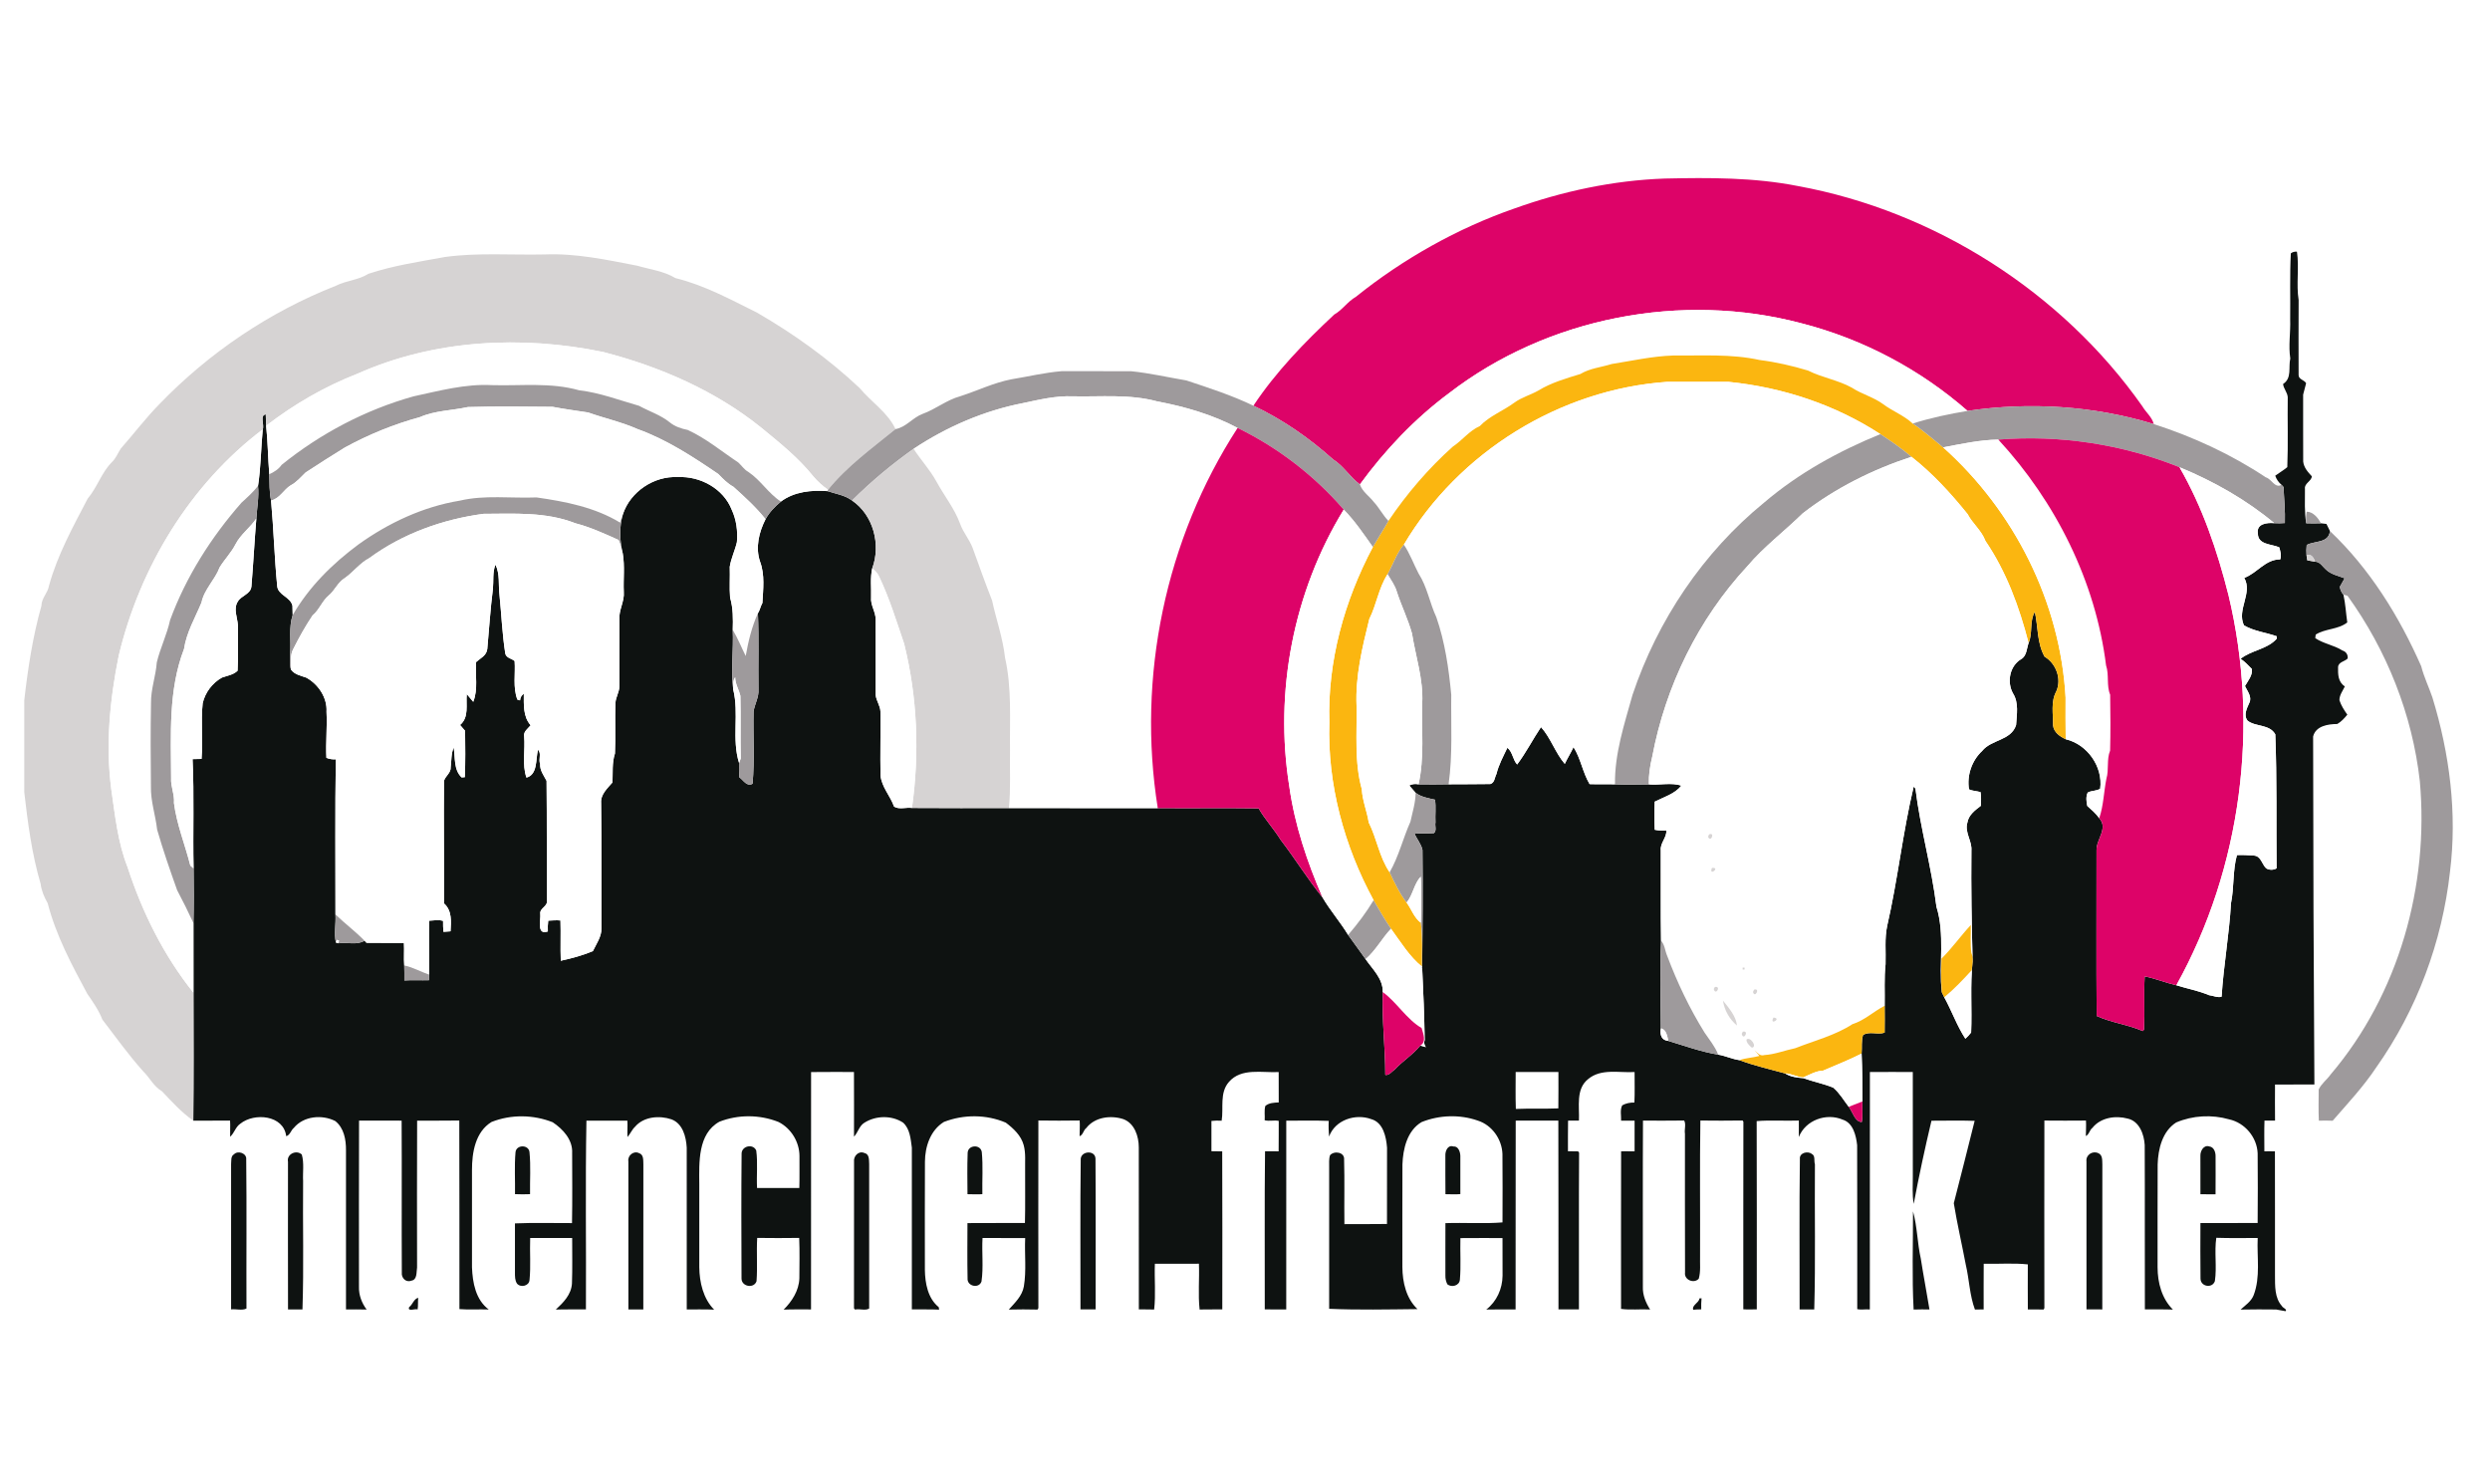 <?xml version="1.0" encoding="UTF-8" ?>
<!DOCTYPE svg PUBLIC "-//W3C//DTD SVG 1.1//EN" "http://www.w3.org/Graphics/SVG/1.1/DTD/svg11.dtd">
<svg width="896pt" height="534pt" viewBox="0 0 896 534" version="1.1" xmlns="http://www.w3.org/2000/svg">
<path fill="#ffffff" d=" M 0.00 0.00 L 896.00 0.00 L 896.00 534.00 L 0.00 534.00 L 0.00 0.00 Z" />
<path fill="#dd0368" d=" M 544.98 75.01 C 562.19 68.85 580.46 64.90 599.04 64.25 C 615.09 63.90 631.24 63.83 646.97 66.95 C 696.03 75.93 741.92 104.99 770.90 146.20 C 772.18 148.39 774.38 150.07 775.02 152.61 C 753.42 146.00 730.31 144.57 708.00 147.86 C 690.95 132.93 670.36 122.02 648.40 116.38 C 605.21 104.86 556.93 114.15 521.45 141.46 C 509.10 150.65 498.40 161.91 489.34 174.33 C 485.74 171.68 483.46 167.65 479.65 165.29 C 471.06 157.57 461.46 150.93 451.02 145.99 C 459.10 133.81 469.44 123.15 480.11 113.19 C 483.06 111.52 484.92 108.51 487.86 106.84 C 504.90 93.13 524.53 82.12 544.98 75.01 Z" />
<path fill="#0e1211" d=" M 824.33 91.17 C 824.96 90.69 825.69 90.49 826.53 90.57 C 827.40 96.18 826.22 102.25 827.14 107.97 C 827.09 116.98 827.10 126.00 827.13 135.01 C 827.16 136.57 829.17 136.69 829.83 137.90 C 829.47 139.27 829.12 140.63 828.76 142.00 C 828.70 150.03 828.81 158.05 828.78 166.08 C 829.01 168.26 830.45 169.85 831.88 171.39 C 831.81 173.15 829.11 173.92 829.41 175.90 C 829.42 180.03 829.19 184.32 829.87 188.30 C 831.62 188.34 833.38 188.33 835.15 188.30 C 835.65 188.36 836.65 188.48 837.15 188.54 C 837.46 189.18 838.09 190.45 838.40 191.09 C 838.00 195.53 832.86 194.57 830.04 196.11 C 829.90 197.35 829.88 198.60 829.98 199.85 C 830.05 200.30 830.19 201.19 830.26 201.64 C 830.95 201.76 832.33 202.00 833.02 202.12 C 834.86 202.13 835.70 203.86 836.94 204.93 C 838.78 206.71 841.37 207.20 843.69 208.09 C 843.13 209.12 842.54 210.14 841.97 211.15 C 842.09 212.19 842.52 213.14 843.26 214.00 C 843.98 217.18 844.16 220.65 844.64 223.98 C 841.37 226.59 836.79 226.13 833.28 228.36 C 833.24 228.68 833.16 229.31 833.12 229.63 C 836.13 231.67 839.84 232.13 842.91 234.09 C 844.19 234.46 844.95 235.62 844.78 236.96 C 843.71 238.08 841.44 238.19 841.33 240.06 C 841.28 242.68 841.30 245.41 843.77 247.00 C 843.01 248.60 841.79 250.13 841.82 251.98 C 842.43 253.88 843.51 255.54 844.66 257.17 C 843.63 258.43 842.47 259.72 841.04 260.53 C 837.73 260.55 833.28 261.21 832.35 265.03 C 832.38 306.77 832.53 348.50 832.81 390.24 C 828.08 390.32 823.35 390.21 818.64 390.27 C 818.62 394.59 818.60 398.92 818.65 403.25 C 817.70 403.25 815.80 403.25 814.85 403.25 C 814.72 406.93 814.81 410.62 814.81 414.31 C 816.06 414.28 817.33 414.28 818.61 414.32 C 818.66 429.19 818.61 444.07 818.63 458.95 C 818.66 462.68 818.45 467.04 821.15 470.00 C 821.21 470.50 823.25 471.20 822.40 471.83 C 821.56 471.67 819.89 471.37 819.05 471.22 C 814.78 471.17 810.51 471.16 806.25 471.25 C 807.97 469.69 810.05 468.34 810.94 466.10 C 813.47 459.52 812.09 452.35 812.41 445.49 C 807.44 445.48 802.47 445.59 797.51 445.42 C 796.76 450.52 797.76 455.87 797.00 461.00 C 796.08 463.75 791.84 463.01 791.83 460.10 C 791.74 453.44 791.79 446.77 791.80 440.11 C 798.66 440.09 805.52 440.12 812.39 440.10 C 812.46 431.74 812.47 423.37 812.39 415.02 C 812.16 409.23 807.78 404.02 802.14 402.80 C 795.91 401.01 789.03 401.38 783.07 403.92 C 778.08 407.12 776.58 413.45 776.41 419.02 C 776.34 431.36 776.40 443.71 776.38 456.05 C 776.40 461.58 777.89 467.30 781.91 471.26 C 778.54 471.11 775.17 471.24 771.81 471.18 C 771.73 451.46 771.85 431.74 771.75 412.03 C 771.53 408.18 769.82 403.45 765.62 402.52 C 761.23 401.34 755.89 402.14 752.93 405.86 C 751.88 406.65 751.78 408.24 750.57 408.80 C 750.59 406.94 750.72 405.08 750.61 403.23 C 745.62 403.27 740.64 403.28 735.65 403.23 C 735.61 425.74 735.62 448.25 735.65 470.75 L 735.33 471.24 C 733.44 471.15 731.56 471.21 729.70 471.20 C 729.65 465.79 729.68 460.39 729.69 454.99 C 724.57 454.44 719.07 454.88 713.82 454.77 C 713.76 460.24 713.81 465.71 713.80 471.19 C 713.01 471.20 711.44 471.23 710.66 471.24 C 708.75 466.14 708.62 460.44 707.37 455.11 C 705.97 447.72 704.26 440.39 703.05 432.98 C 705.64 423.10 708.06 413.21 710.56 403.33 C 705.39 403.17 700.19 403.28 695.02 403.29 C 692.66 413.21 690.51 423.21 688.63 433.22 C 688.02 429.85 688.35 426.42 688.31 423.03 C 688.31 410.61 688.33 398.18 688.30 385.76 C 683.15 385.75 678.00 385.72 672.86 385.77 C 672.82 414.25 672.86 442.73 672.84 471.21 C 671.33 471.05 669.78 471.42 668.31 471.09 C 668.28 451.42 668.37 431.76 668.27 412.09 C 667.90 408.66 666.84 404.08 663.09 402.91 C 657.19 400.38 649.70 403.06 647.28 409.16 C 647.26 407.18 647.34 405.20 647.29 403.23 C 642.24 403.41 637.12 403.01 632.12 403.43 C 632.21 426.01 632.15 448.59 632.16 471.17 C 630.53 471.17 628.91 471.26 627.31 471.15 C 627.34 448.65 627.27 426.15 627.34 403.66 L 627.05 403.21 C 621.98 403.29 616.92 403.28 611.86 403.22 C 611.61 419.46 611.82 435.73 611.75 451.98 C 611.66 454.69 612.04 457.48 611.28 460.14 C 609.57 462.04 605.96 460.57 606.34 457.92 C 606.27 441.27 606.33 424.63 606.31 407.98 C 606.04 406.43 606.78 404.59 606.03 403.22 C 601.09 403.31 596.15 403.24 591.21 403.25 C 591.10 423.18 591.19 443.12 591.17 463.05 C 591.06 466.02 592.21 468.76 593.77 471.22 C 590.30 471.02 586.69 471.48 583.32 471.00 C 583.32 452.11 583.28 433.21 583.34 414.32 C 584.94 414.22 586.56 414.37 588.19 414.30 C 588.20 410.62 588.22 406.94 588.19 403.26 C 586.56 403.23 584.95 403.29 583.34 403.26 C 583.41 401.44 582.88 399.43 583.74 397.75 C 585.08 397.00 586.59 396.72 588.12 396.75 C 588.31 393.10 588.16 389.42 588.19 385.77 C 582.61 386.11 576.15 384.39 571.46 388.32 C 566.95 391.92 568.40 398.23 568.16 403.25 C 566.85 403.24 565.55 403.24 564.25 403.26 C 564.16 406.93 564.24 410.61 564.21 414.29 C 565.42 414.31 566.63 414.32 567.85 414.31 L 568.22 414.78 C 568.09 433.57 568.21 452.38 568.16 471.18 C 565.70 471.21 563.25 471.20 560.80 471.18 C 560.75 448.53 560.84 425.89 560.75 403.24 C 555.63 403.28 550.52 403.25 545.41 403.26 C 545.35 425.90 545.42 448.55 545.37 471.19 C 541.85 471.22 538.33 471.15 534.82 471.24 C 538.57 468.35 540.63 463.78 540.68 459.05 C 540.66 454.54 540.70 450.02 540.66 445.51 C 535.61 445.51 530.55 445.48 525.51 445.53 C 525.38 450.52 525.75 455.56 525.32 460.54 C 525.12 462.68 522.34 463.39 520.81 462.15 C 520.32 461.15 520.08 460.10 520.11 459.00 C 520.12 452.72 520.08 446.43 520.12 440.15 C 526.94 439.90 533.90 440.43 540.66 439.88 C 540.68 431.66 540.72 423.43 540.64 415.21 C 540.43 409.93 536.90 404.91 531.84 403.27 C 525.31 400.97 517.95 401.21 511.54 403.78 C 506.35 406.86 504.85 413.43 504.65 419.05 C 504.59 431.35 504.64 443.65 504.63 455.96 C 504.68 461.40 505.98 467.20 510.06 471.08 C 499.54 471.19 488.71 471.43 478.28 470.97 C 478.28 453.99 478.28 437.02 478.28 420.05 C 478.31 418.60 478.13 417.10 478.60 415.71 C 480.11 413.97 483.92 414.60 483.66 417.28 C 483.88 425.01 483.66 432.76 483.77 440.51 C 488.87 440.45 493.98 440.55 499.09 440.45 C 499.13 431.30 499.09 422.15 499.11 413.00 C 498.81 409.11 497.74 403.92 493.43 402.72 C 487.73 400.62 480.41 403.01 478.25 409.00 C 478.09 407.11 478.03 405.23 478.13 403.35 C 473.04 403.15 467.94 403.29 462.85 403.28 C 462.84 425.92 462.86 448.56 462.84 471.20 C 460.26 471.17 457.68 471.23 455.11 471.18 C 455.16 452.22 454.98 433.23 455.21 414.29 C 456.83 414.28 458.46 414.33 460.10 414.30 C 460.17 410.65 460.10 407.00 460.14 403.35 C 458.46 403.00 456.70 403.56 455.08 403.12 C 455.21 401.41 454.85 399.65 455.31 397.98 C 456.62 396.84 458.48 396.79 460.14 396.71 C 460.12 393.06 460.15 389.42 460.12 385.78 C 454.13 386.09 446.68 384.18 442.22 389.33 C 438.77 393.24 440.35 398.80 439.60 403.29 C 438.36 403.21 437.13 403.23 435.92 403.37 C 435.91 407.00 435.90 410.63 435.92 414.27 C 437.21 414.30 438.50 414.31 439.80 414.32 C 439.90 433.27 439.83 452.23 439.83 471.18 C 437.11 471.24 434.39 471.13 431.67 471.24 C 431.07 465.86 431.64 460.22 431.42 454.75 C 426.13 454.75 420.85 454.74 415.57 454.76 C 415.36 460.22 415.93 465.87 415.31 471.23 C 413.47 471.15 411.63 471.22 409.80 471.18 C 409.76 451.75 409.80 432.32 409.78 412.89 C 409.78 408.93 408.27 404.22 404.23 402.72 C 399.70 401.24 393.94 401.95 390.88 405.93 C 389.82 406.71 389.78 408.39 388.48 408.86 C 388.48 406.98 388.64 405.09 388.51 403.21 C 383.56 403.28 378.60 403.29 373.65 403.21 C 373.62 425.72 373.61 448.22 373.65 470.73 L 373.33 471.25 C 369.89 471.16 366.44 471.16 363.00 471.25 C 365.18 468.81 367.79 466.42 368.42 462.95 C 369.39 457.21 368.64 451.32 368.90 445.52 C 363.78 445.48 358.66 445.54 353.55 445.48 C 353.25 450.69 353.94 455.98 353.18 461.15 C 352.25 463.82 347.97 462.86 348.17 460.06 C 348.04 453.42 348.11 446.77 348.13 440.13 C 355.02 440.06 361.92 440.14 368.81 440.10 C 368.98 433.75 368.84 427.39 368.88 421.04 C 368.81 418.04 369.16 414.99 368.36 412.06 C 367.43 408.61 364.68 406.06 361.92 403.98 C 354.89 400.99 346.75 400.97 339.65 403.73 C 334.80 406.71 332.86 412.61 332.83 418.05 C 332.77 431.02 332.80 443.99 332.81 456.97 C 332.88 461.74 333.86 467.20 337.79 470.38 L 337.94 471.28 C 334.67 471.10 331.39 471.25 328.12 471.18 C 328.10 451.78 328.10 432.38 328.12 412.97 C 327.69 409.86 327.46 406.23 324.97 403.98 C 320.85 401.27 315.15 401.41 311.03 404.02 C 309.14 405.18 308.77 407.51 307.30 409.02 C 307.29 401.27 307.35 393.51 307.29 385.75 C 302.15 385.76 297.00 385.71 291.86 385.78 C 291.82 414.25 291.86 442.72 291.84 471.19 C 288.55 471.23 285.27 471.11 281.99 471.27 C 284.95 468.33 287.48 464.46 287.64 460.06 C 287.66 455.20 287.79 450.31 287.58 445.46 C 282.54 445.54 277.50 445.52 272.47 445.46 C 272.17 450.64 272.62 455.86 272.23 461.04 C 271.31 463.79 266.87 463.01 266.83 460.12 C 266.78 445.09 266.71 430.05 266.86 415.02 C 267.01 412.31 271.03 411.48 272.12 414.00 C 272.73 418.45 272.17 423.02 272.42 427.51 C 277.49 427.47 282.56 427.50 287.63 427.50 C 287.75 423.66 287.65 419.81 287.68 415.97 C 287.66 410.92 284.66 406.01 280.14 403.74 C 273.39 401.05 265.63 401.00 258.87 403.65 C 251.07 407.96 251.57 418.32 251.63 426.04 C 251.63 436.03 251.63 446.01 251.63 456.00 C 251.69 461.46 253.08 467.37 256.98 471.28 C 253.70 471.10 250.40 471.25 247.12 471.19 C 247.10 451.78 247.11 432.37 247.11 412.96 C 246.89 409.04 245.67 404.28 241.58 402.78 C 237.25 401.33 231.60 401.79 228.50 405.48 C 227.37 406.53 226.82 408.02 225.79 409.16 C 225.67 407.18 225.89 405.22 225.75 403.26 C 220.84 403.26 215.93 403.24 211.02 403.28 C 210.60 425.83 210.97 448.56 210.84 471.18 C 207.22 471.24 203.61 471.12 200.00 471.25 C 202.71 468.74 205.56 465.87 205.81 461.90 C 206.01 456.43 205.88 450.96 205.89 445.50 C 200.85 445.50 195.81 445.52 190.78 445.49 C 190.59 450.54 191.04 455.62 190.54 460.64 C 190.37 462.77 187.33 463.45 186.04 461.90 C 185.28 460.75 185.30 459.31 185.30 457.99 C 185.31 452.07 185.31 446.15 185.30 440.24 C 192.10 439.94 198.99 440.17 205.83 440.13 C 205.99 431.73 205.89 423.32 205.88 414.93 C 206.14 410.15 202.59 406.31 198.88 403.84 C 191.87 401.07 183.89 400.97 176.87 403.74 C 171.04 407.31 169.83 414.74 169.84 421.03 C 169.84 432.71 169.84 444.38 169.84 456.05 C 170.06 461.56 171.15 467.70 175.86 471.22 C 172.35 471.09 168.79 471.36 165.32 471.08 C 165.28 448.46 165.37 425.84 165.27 403.22 C 160.22 403.31 155.16 403.23 150.10 403.26 C 150.02 420.87 150.06 438.48 150.08 456.09 C 149.79 457.70 150.23 460.55 147.99 460.85 C 146.05 461.62 144.37 459.82 144.59 457.92 C 144.49 439.70 144.63 421.48 144.52 403.26 C 139.41 403.24 134.31 403.28 129.20 403.25 C 129.12 423.17 129.18 443.09 129.17 463.02 C 129.08 466.02 130.15 468.85 131.93 471.24 C 129.45 471.14 126.97 471.22 124.50 471.20 C 124.49 452.11 124.49 433.02 124.50 413.93 C 124.53 410.14 123.79 405.87 120.63 403.40 C 115.87 400.99 109.26 401.59 105.73 405.87 C 104.67 406.74 104.40 408.46 102.99 408.86 C 102.09 401.26 91.53 400.29 86.47 404.37 C 84.75 405.53 84.33 407.73 82.81 409.06 C 82.76 407.12 82.92 405.18 82.79 403.25 C 78.38 403.26 73.97 403.25 69.55 403.27 C 69.71 387.93 69.66 372.58 69.62 357.23 C 69.62 348.88 69.64 340.52 69.61 332.17 C 69.77 325.61 69.76 319.04 69.66 312.49 C 69.37 299.38 69.92 286.26 69.29 273.17 C 70.10 273.16 71.71 273.12 72.52 273.10 C 73.04 266.47 72.24 259.73 72.93 253.08 C 73.81 249.20 76.41 245.76 79.88 243.82 C 81.79 243.13 83.97 242.85 85.49 241.37 C 85.80 235.91 85.57 230.42 85.61 224.94 C 85.42 222.16 83.92 219.10 85.56 216.50 C 86.81 214.27 90.28 213.83 90.48 210.95 C 91.16 202.84 91.57 194.67 92.25 186.55 C 92.48 182.65 93.25 178.77 92.85 174.85 C 93.88 168.12 93.90 161.29 94.54 154.52 C 95.21 152.88 93.38 149.43 95.64 149.11 C 95.70 150.47 95.75 151.83 95.77 153.20 C 96.38 159.00 96.43 164.84 96.90 170.65 C 96.98 173.80 96.90 176.99 97.54 180.09 C 98.47 190.32 98.74 200.58 99.74 210.80 C 99.93 214.18 104.46 214.69 105.24 217.96 C 105.26 218.81 105.30 220.50 105.32 221.35 C 103.84 225.76 104.77 230.46 104.41 235.01 C 104.46 236.98 104.09 239.04 104.71 240.96 C 106.01 242.76 108.25 243.14 110.20 243.84 C 114.54 246.20 117.81 251.08 117.49 256.11 C 117.79 261.64 117.17 267.18 117.45 272.70 C 118.49 273.14 119.62 273.32 120.84 273.23 C 120.54 291.83 120.74 310.44 120.71 329.05 C 120.91 332.38 120.15 336.05 120.87 339.17 L 121.78 339.44 C 124.88 338.94 128.37 340.25 131.16 338.51 L 131.89 339.27 C 136.37 339.28 140.86 339.33 145.35 339.34 C 145.51 342.02 145.25 344.73 145.46 347.42 C 145.51 349.21 145.52 351.02 145.50 352.82 C 148.48 352.61 151.46 352.83 154.45 352.72 C 154.44 352.22 154.42 351.22 154.41 350.72 C 154.51 344.25 154.28 337.78 154.43 331.32 C 156.06 331.23 157.88 330.87 159.44 331.39 C 159.41 332.70 159.45 334.01 159.57 335.32 C 160.20 335.27 161.48 335.17 162.12 335.13 C 162.35 331.55 162.68 327.65 159.75 325.07 C 159.85 310.36 159.62 295.66 159.77 280.96 C 160.33 279.18 162.33 278.09 162.17 276.06 C 162.48 273.70 162.31 271.20 163.25 268.98 C 163.89 272.62 163.16 276.92 166.10 279.75 L 167.26 279.66 C 167.49 274.10 167.43 268.54 167.36 262.98 C 166.91 262.46 166.00 261.41 165.55 260.89 C 168.88 258.09 167.59 253.59 167.97 249.78 C 168.55 250.48 169.71 251.86 170.29 252.55 C 172.12 248.00 170.95 243.01 171.32 238.25 C 172.87 236.83 175.10 235.95 175.35 233.50 C 176.01 226.31 176.46 219.09 177.37 211.93 C 177.66 209.03 177.19 205.93 178.28 203.19 C 179.97 206.57 179.28 210.46 179.74 214.10 C 180.44 221.14 180.73 228.23 181.83 235.22 C 182.20 236.80 184.10 236.95 185.18 237.87 C 185.52 242.50 184.48 247.29 186.17 251.75 L 187.13 252.04 C 187.22 250.99 187.67 250.19 188.49 249.64 C 188.49 253.50 188.18 257.91 190.95 260.99 C 190.00 262.17 188.28 263.24 188.61 264.99 C 189.06 269.91 187.78 275.04 189.44 279.82 C 193.55 278.74 192.72 273.15 193.58 269.81 C 194.95 271.08 193.68 273.27 194.36 274.89 C 194.22 277.23 195.67 279.04 196.68 280.99 C 196.83 295.33 196.72 309.68 196.78 324.02 C 197.23 326.17 194.10 326.77 194.42 328.85 C 194.66 331.07 192.98 336.65 197.14 335.17 C 197.08 333.87 197.12 332.58 197.27 331.30 C 198.73 331.21 200.21 331.09 201.68 331.23 C 201.84 336.06 201.61 340.90 201.79 345.72 C 205.69 344.88 209.63 343.82 213.34 342.26 C 214.61 339.63 216.49 337.04 216.43 334.00 C 216.39 318.99 216.51 303.97 216.30 288.95 C 216.07 285.86 218.58 283.68 220.40 281.54 C 220.55 278.07 220.18 274.49 221.28 271.14 C 221.57 265.09 221.22 259.03 221.46 252.98 C 221.54 250.90 222.86 249.08 222.87 246.98 C 222.89 238.98 222.88 230.97 222.88 222.97 C 222.60 219.54 224.76 216.45 224.46 213.01 C 224.26 208.41 224.87 203.74 224.09 199.18 C 222.98 194.52 222.77 189.72 224.13 185.08 C 226.81 176.90 235.37 171.19 243.95 171.68 C 251.94 171.26 260.35 175.83 263.31 183.45 C 264.99 187.07 265.51 191.12 265.17 195.08 C 264.48 198.09 263.06 200.92 262.59 203.97 C 262.72 207.66 262.42 211.36 262.71 215.05 C 263.83 218.81 263.79 222.77 263.67 226.66 C 263.97 233.79 263.00 241.00 263.83 248.07 C 266.02 256.77 263.23 265.93 265.95 274.56 C 265.91 276.27 265.92 277.99 266.04 279.71 C 267.49 280.72 268.74 283.23 270.81 282.02 C 271.57 273.39 270.96 264.65 271.16 255.98 C 271.59 253.32 273.12 250.87 272.92 248.10 C 272.79 238.97 273.12 229.81 272.73 220.69 C 273.46 219.54 273.66 218.17 274.34 217.00 C 274.60 212.05 275.28 206.89 273.51 202.12 C 271.74 197.04 273.12 191.47 275.48 186.83 C 276.83 184.34 278.85 182.30 281.00 180.49 C 285.77 176.90 291.99 176.30 297.76 176.73 C 300.76 177.73 303.98 178.15 306.60 180.11 C 314.26 185.33 317.05 195.95 313.87 204.51 C 313.08 207.92 313.58 211.48 313.46 214.96 C 313.19 217.76 315.12 220.15 315.10 222.94 C 315.11 231.98 315.09 241.03 315.11 250.08 C 315.29 252.17 316.75 253.90 316.82 256.02 C 316.92 263.69 316.70 271.36 316.85 279.04 C 317.26 283.24 320.36 286.38 321.72 290.25 C 323.53 291.40 326.07 290.44 328.16 290.74 C 339.79 290.77 351.41 290.84 363.04 290.79 C 380.90 290.79 398.75 290.78 416.61 290.80 C 428.71 290.89 440.81 290.72 452.90 290.88 C 455.20 294.89 458.39 298.27 460.81 302.20 C 466.04 309.00 470.53 316.35 475.93 323.00 C 478.69 327.69 482.30 331.80 485.11 336.44 C 487.24 339.31 489.27 342.27 491.39 345.15 C 493.91 348.82 497.69 352.18 497.58 357.00 C 497.21 366.94 498.49 376.84 498.48 386.79 C 499.89 387.06 500.83 385.55 501.89 384.86 C 504.74 381.77 508.41 379.55 511.05 376.26 L 513.08 376.81 C 512.48 376.02 512.34 375.16 512.66 374.22 C 512.53 365.62 512.18 356.98 511.76 348.37 C 511.89 334.20 512.03 320.04 511.86 305.87 C 511.41 303.68 509.87 302.01 509.02 300.00 C 511.33 299.83 513.65 299.98 515.97 299.80 C 517.08 298.93 516.27 297.17 516.54 295.98 C 516.39 293.25 516.78 290.47 516.37 287.77 C 513.94 287.22 511.42 286.83 509.39 285.29 C 508.82 284.63 507.68 283.31 507.11 282.66 C 508.11 282.13 509.22 281.99 510.45 282.24 C 514.05 282.26 517.66 282.32 521.26 282.22 C 526.27 282.16 531.27 282.23 536.28 282.13 C 537.88 281.67 537.81 279.76 538.48 278.53 C 539.29 275.18 540.95 272.17 542.41 269.09 C 544.29 270.52 544.33 273.37 545.93 275.10 C 549.14 270.84 551.55 266.07 554.51 261.64 C 557.97 265.46 559.70 270.97 563.07 274.88 C 564.03 272.82 565.26 270.91 566.21 268.84 C 568.83 272.97 569.50 277.96 572.00 282.16 C 575.04 282.28 578.09 282.12 581.14 282.24 C 585.20 282.38 589.26 282.33 593.32 282.26 C 597.13 282.62 601.50 281.49 605.01 282.73 C 602.61 285.73 598.71 286.80 595.43 288.48 C 595.26 291.83 595.26 295.24 595.44 298.59 C 596.79 298.88 598.18 298.97 599.61 298.86 C 599.82 301.37 597.34 303.38 597.62 305.96 C 597.69 316.81 597.53 327.66 597.71 338.51 C 597.29 349.01 597.55 359.56 597.63 370.07 C 597.27 372.30 597.76 374.33 600.33 374.57 C 606.26 376.37 612.16 378.51 618.28 379.51 C 620.89 379.93 623.32 381.14 625.93 381.49 C 631.26 383.50 636.89 384.75 642.36 386.27 C 644.25 387.50 646.68 387.81 648.93 387.97 C 652.41 389.25 656.21 389.95 659.67 391.39 C 661.94 393.30 663.45 395.95 665.24 398.28 C 666.67 400.05 667.43 403.71 669.94 403.75 C 670.36 401.32 670.05 398.81 670.16 396.36 C 670.17 390.60 670.13 384.86 669.88 379.12 C 670.08 376.92 669.73 374.55 670.39 372.45 C 672.75 370.98 675.72 372.47 678.17 371.59 C 678.25 368.37 678.18 365.15 678.18 361.93 C 678.29 356.94 677.94 351.93 678.50 346.96 C 678.66 342.38 678.11 337.74 679.07 333.22 C 682.89 316.61 684.66 299.63 688.62 283.05 C 688.78 283.23 689.09 283.60 689.25 283.78 C 691.02 298.10 695.05 311.97 696.81 326.29 C 699.93 336.26 697.61 346.83 698.73 357.04 C 698.95 357.49 699.39 358.40 699.61 358.86 C 702.32 363.75 704.14 369.07 707.22 373.79 C 707.98 373.11 708.67 372.37 709.29 371.54 C 709.66 363.04 708.90 354.46 709.83 346.00 C 709.49 332.68 709.24 319.37 709.39 306.02 C 709.64 302.59 706.86 299.43 707.95 295.98 C 708.40 293.24 710.74 291.54 712.80 289.96 C 712.86 288.32 712.96 286.66 712.68 285.04 C 711.30 284.62 709.82 284.67 708.52 284.03 C 707.71 279.02 709.54 273.69 713.26 270.22 C 716.57 266.06 723.68 266.53 725.47 260.90 C 725.70 257.15 726.50 252.94 724.39 249.57 C 722.08 245.50 723.11 239.69 727.27 237.20 C 729.32 236.04 729.27 233.35 729.97 231.37 C 731.52 227.77 730.21 223.67 732.21 220.15 C 733.40 225.46 732.95 231.38 735.72 236.30 C 739.86 238.74 741.93 244.31 739.94 248.78 C 737.87 252.56 738.85 256.97 738.77 261.07 C 739.09 263.56 741.22 265.03 743.32 266.01 C 751.11 267.84 756.79 275.91 755.73 283.82 C 754.36 284.70 752.62 284.44 751.24 285.21 C 750.54 286.64 750.74 288.49 751.09 290.02 C 752.61 291.39 754.20 292.73 755.39 294.43 C 758.68 298.04 754.35 301.98 754.41 305.90 C 754.43 325.80 754.31 345.70 754.46 365.59 C 759.73 368.03 765.69 368.67 771.04 371.02 L 771.51 370.50 C 771.79 364.13 771.40 357.73 771.74 351.36 C 775.59 352.10 779.28 353.66 783.14 354.55 C 787.03 355.78 791.09 356.50 794.88 358.11 C 796.36 358.27 797.95 359.11 799.42 358.66 C 800.13 347.40 802.17 336.27 802.80 325.01 C 803.97 319.31 803.38 313.28 804.94 307.70 C 807.00 307.59 809.06 307.75 811.13 307.88 C 813.58 308.10 813.93 311.00 815.44 312.45 C 816.51 313.13 818.10 313.16 819.20 312.47 C 819.05 296.38 819.37 280.30 818.74 264.25 C 816.62 260.52 811.75 261.66 808.76 259.33 C 807.21 257.31 808.55 254.82 809.43 252.84 C 810.41 250.72 808.69 248.70 807.83 246.88 C 808.91 244.99 810.60 243.07 810.33 240.75 C 809.04 239.44 807.78 238.09 806.26 237.06 C 810.21 233.92 815.84 233.69 819.26 229.83 L 819.27 228.97 C 815.40 227.59 811.11 227.17 807.46 225.03 C 804.80 219.35 810.68 213.44 807.57 207.95 C 812.23 206.23 815.17 201.25 820.51 201.30 C 821.04 199.88 820.54 198.34 820.17 196.96 C 817.47 195.74 812.42 196.08 812.48 191.97 C 811.85 188.41 815.87 188.01 818.39 188.26 C 819.65 188.33 820.91 188.32 822.19 188.21 C 822.35 183.89 821.88 179.59 821.71 175.28 C 821.53 175.08 821.17 174.67 820.99 174.47 C 819.92 173.58 819.17 172.48 818.72 171.18 C 820.14 170.13 821.70 169.24 823.06 168.10 C 823.40 159.73 823.10 151.30 823.22 142.91 C 823.09 141.18 821.70 139.84 821.54 138.18 C 824.81 136.08 823.39 132.16 824.14 129.01 C 823.42 124.38 824.27 119.66 824.10 114.99 C 824.20 107.05 823.93 99.09 824.33 91.17 Z" />
<path fill="#d6d3d3" d=" M 132.55 98.53 C 141.51 95.55 150.90 94.17 160.17 92.47 C 172.05 90.85 184.06 91.83 196.00 91.56 C 207.24 91.10 218.31 93.48 229.27 95.61 C 233.92 96.96 238.88 97.54 243.08 100.08 C 253.48 102.63 262.94 107.80 272.46 112.53 C 285.70 120.20 298.21 129.15 309.34 139.65 C 313.50 144.66 319.42 148.38 322.24 154.41 C 313.80 161.29 304.86 167.71 297.95 176.24 C 296.00 174.85 294.20 173.26 292.66 171.42 C 287.32 164.75 280.61 159.37 274.03 153.98 C 257.49 140.61 237.58 131.98 217.12 126.68 C 187.77 120.59 156.21 122.17 128.62 134.49 C 116.84 139.08 105.79 145.48 95.77 153.20 C 95.75 151.83 95.70 150.47 95.64 149.11 C 93.38 149.43 95.21 152.88 94.54 154.52 C 68.36 174.35 50.34 204.12 42.73 235.92 C 39.54 251.67 37.97 267.92 40.03 283.93 C 41.41 293.43 42.36 303.12 45.93 312.11 C 51.20 328.33 58.95 343.90 69.62 357.23 C 69.66 372.58 69.71 387.93 69.55 403.27 C 65.30 400.28 61.82 396.42 58.27 392.68 C 55.30 390.98 53.88 387.80 51.50 385.48 C 46.22 379.59 41.64 373.16 36.84 366.90 C 35.53 363.53 33.45 360.56 31.41 357.61 C 25.78 347.15 20.13 336.57 17.15 325.00 C 15.90 322.82 14.92 320.52 14.61 318.01 C 11.45 307.27 10.00 296.13 8.73 285.05 C 8.72 274.04 8.70 263.02 8.73 252.01 C 10.04 240.56 11.77 229.10 14.91 217.99 C 14.92 215.24 17.21 213.39 17.63 210.77 C 20.67 199.67 26.27 189.57 31.55 179.43 C 34.99 175.39 36.50 170.06 40.29 166.27 C 41.73 164.93 42.39 163.05 43.45 161.44 C 48.14 156.12 52.43 150.43 57.41 145.37 C 75.21 126.92 96.99 112.21 120.86 102.83 C 124.60 100.92 128.99 100.81 132.55 98.53 Z" />
<path fill="#ffffff" d=" M 521.45 141.46 C 556.93 114.15 605.21 104.86 648.40 116.38 C 670.36 122.02 690.95 132.93 708.00 147.86 C 701.36 148.96 694.71 150.37 688.26 152.41 C 685.10 149.46 680.98 147.96 677.57 145.39 C 674.13 142.88 669.92 141.83 666.38 139.51 C 661.40 136.75 655.63 135.89 650.59 133.34 C 644.87 131.62 639.07 130.29 633.15 129.54 C 622.92 127.28 612.42 128.05 602.04 127.93 C 594.60 128.17 587.30 129.83 579.98 130.98 C 576.21 132.17 572.12 132.51 568.69 134.58 C 563.53 136.18 558.21 137.68 553.57 140.53 C 550.76 142.13 547.56 142.96 544.93 144.89 C 540.89 147.87 536.01 149.66 532.49 153.33 C 528.67 155.03 526.18 158.47 522.77 160.73 C 513.96 168.62 506.23 177.66 499.61 187.45 C 497.61 185.39 496.32 182.77 494.37 180.66 C 492.73 178.52 490.25 176.97 489.34 174.33 C 498.40 161.91 509.10 150.65 521.45 141.46 Z" />
<path fill="#ffffff" d=" M 128.62 134.49 C 156.21 122.17 187.77 120.59 217.12 126.68 C 237.58 131.98 257.49 140.61 274.03 153.98 C 280.61 159.37 287.32 164.75 292.66 171.42 C 294.20 173.26 296.00 174.85 297.95 176.24 L 297.76 176.73 C 291.99 176.30 285.77 176.90 281.00 180.49 C 276.56 177.64 273.70 172.76 269.27 169.81 C 267.78 168.99 266.87 167.51 265.63 166.40 C 259.64 162.42 254.07 157.74 247.48 154.72 C 245.17 154.26 242.86 153.50 241.01 151.99 C 237.72 149.32 233.62 148.04 229.96 146.03 C 222.83 144.00 215.81 141.30 208.38 140.44 C 198.16 137.54 187.48 138.90 177.01 138.59 C 167.41 138.07 158.06 140.64 148.79 142.63 C 131.53 147.46 115.28 156.01 101.34 167.28 C 100.24 168.85 98.63 169.88 96.90 170.65 C 96.43 164.84 96.38 159.00 95.77 153.20 C 105.79 145.48 116.84 139.08 128.62 134.49 Z" />
<path fill="#fbb610" d=" M 579.98 130.98 C 587.30 129.83 594.60 128.17 602.04 127.93 C 612.42 128.05 622.92 127.28 633.15 129.54 C 639.07 130.29 644.87 131.62 650.59 133.34 C 655.63 135.89 661.40 136.75 666.38 139.51 C 669.92 141.83 674.13 142.88 677.57 145.39 C 680.98 147.96 685.10 149.46 688.26 152.41 C 692.16 154.95 695.60 158.07 699.22 160.98 C 724.77 183.82 741.38 216.67 743.28 251.01 C 743.29 256.01 743.22 261.01 743.32 266.01 C 741.22 265.03 739.09 263.56 738.77 261.07 C 738.85 256.97 737.87 252.56 739.94 248.78 C 741.93 244.31 739.86 238.74 735.72 236.30 C 732.95 231.38 733.40 225.46 732.21 220.15 C 730.21 223.67 731.52 227.77 729.97 231.37 C 726.62 218.42 721.99 205.72 714.43 194.63 C 713.06 190.90 709.81 188.43 708.01 184.98 C 701.97 177.50 695.42 170.32 687.82 164.38 C 684.30 161.39 680.48 158.76 676.63 156.22 C 660.29 145.58 641.35 139.35 621.99 137.41 C 614.65 137.40 607.32 137.43 599.99 137.40 C 561.35 140.07 524.84 162.69 505.16 196.00 C 502.52 199.14 501.32 203.13 499.30 206.64 C 496.11 211.52 495.35 217.58 492.73 222.77 C 490.19 232.99 487.67 243.41 488.14 254.03 C 488.32 264.03 487.32 274.22 490.03 283.99 C 490.24 288.11 491.89 291.91 492.52 295.95 C 495.45 301.76 496.33 308.47 500.05 313.89 C 501.85 317.66 503.61 321.43 506.15 324.79 C 507.92 327.17 508.82 330.24 511.28 332.06 C 511.98 337.26 511.68 342.58 511.68 347.83 C 507.21 344.26 503.98 338.92 500.54 334.22 C 498.29 330.89 496.26 327.43 494.27 323.95 C 483.69 304.45 477.61 282.23 478.35 259.96 C 477.65 237.99 483.76 216.18 494.00 196.85 C 495.82 193.69 497.83 190.63 499.61 187.45 C 506.23 177.66 513.96 168.62 522.77 160.73 C 526.18 158.47 528.67 155.03 532.49 153.33 C 536.01 149.66 540.89 147.87 544.93 144.89 C 547.56 142.96 550.76 142.13 553.57 140.53 C 558.21 137.68 563.53 136.18 568.69 134.58 C 572.12 132.51 576.21 132.17 579.98 130.98 Z" />
<path fill="#9e9a9c" d=" M 363.95 136.49 C 369.98 135.51 375.91 134.07 382.01 133.57 C 390.33 133.58 398.65 133.57 406.97 133.58 C 413.68 134.25 420.23 135.77 426.87 136.89 C 435.04 139.60 443.26 142.25 451.02 145.99 C 461.46 150.93 471.06 157.57 479.65 165.29 C 483.46 167.65 485.74 171.68 489.34 174.33 C 490.25 176.97 492.73 178.52 494.37 180.66 C 496.32 182.77 497.61 185.39 499.61 187.45 C 497.83 190.63 495.82 193.69 494.00 196.85 C 490.72 192.20 487.53 187.46 483.53 183.38 C 472.95 171.14 459.88 161.08 445.34 153.99 C 436.33 149.20 426.40 146.33 416.39 144.44 C 406.47 141.75 396.15 142.84 386.00 142.62 C 379.94 142.38 374.00 143.81 368.12 145.06 C 354.05 147.80 340.68 153.60 328.75 161.51 C 320.87 167.11 313.45 173.28 306.60 180.11 C 303.98 178.15 300.76 177.73 297.76 176.73 L 297.95 176.24 C 304.86 167.71 313.80 161.29 322.24 154.41 C 326.01 153.77 328.42 150.27 331.96 148.95 C 336.68 147.26 340.64 143.91 345.50 142.60 C 351.69 140.60 357.54 137.73 363.95 136.49 Z" />
<path fill="#ffffff" d=" M 505.16 196.00 C 524.84 162.69 561.35 140.07 599.99 137.40 C 607.32 137.43 614.65 137.40 621.99 137.41 C 641.35 139.35 660.29 145.58 676.63 156.22 C 661.60 162.35 647.18 170.29 634.81 180.85 C 612.82 198.79 596.42 223.22 587.43 250.10 C 584.50 260.61 580.97 271.20 581.14 282.24 C 578.09 282.12 575.04 282.28 572.00 282.16 C 569.50 277.96 568.83 272.97 566.21 268.84 C 565.26 270.91 564.03 272.82 563.07 274.88 C 559.70 270.97 557.97 265.46 554.51 261.64 C 551.55 266.07 549.14 270.84 545.93 275.10 C 544.33 273.37 544.29 270.52 542.41 269.09 C 540.95 272.17 539.29 275.18 538.48 278.53 C 537.81 279.76 537.88 281.67 536.28 282.13 C 531.27 282.23 526.27 282.16 521.26 282.22 C 522.77 271.55 522.08 260.76 522.22 250.02 C 521.32 240.58 519.97 231.10 516.86 222.12 C 514.45 216.98 513.58 211.20 510.46 206.38 C 508.66 202.94 507.37 199.23 505.16 196.00 Z" />
<path fill="#9e9a9c" d=" M 148.79 142.63 C 158.06 140.64 167.41 138.07 177.01 138.59 C 187.48 138.90 198.16 137.54 208.38 140.44 C 215.81 141.30 222.83 144.00 229.96 146.03 C 233.62 148.04 237.72 149.32 241.01 151.99 C 242.86 153.50 245.17 154.26 247.48 154.72 C 254.07 157.74 259.64 162.42 265.63 166.40 C 266.87 167.51 267.78 168.99 269.27 169.81 C 273.70 172.76 276.56 177.64 281.00 180.49 C 278.85 182.30 276.83 184.34 275.48 186.83 C 272.05 182.52 267.96 178.81 263.88 175.14 C 261.74 173.99 260.12 172.24 258.44 170.55 C 249.28 164.32 239.89 158.17 229.40 154.40 C 223.67 151.85 217.52 150.53 211.63 148.43 C 207.37 147.77 203.10 147.22 198.86 146.40 C 188.70 146.32 178.51 146.16 168.35 146.48 C 162.62 147.75 156.57 147.71 151.12 150.10 C 141.73 152.66 132.65 156.36 124.11 161.03 C 119.36 163.96 114.65 166.96 109.98 170.02 C 108.27 171.65 106.76 173.52 104.63 174.63 C 102.05 176.19 100.65 179.44 97.54 180.09 C 96.90 176.99 96.98 173.80 96.90 170.65 C 98.63 169.88 100.24 168.85 101.34 167.28 C 115.28 156.01 131.53 147.46 148.79 142.63 Z" />
<path fill="#ffffff" d=" M 368.12 145.06 C 374.00 143.81 379.94 142.38 386.00 142.62 C 396.15 142.84 406.47 141.75 416.39 144.44 C 426.40 146.33 436.33 149.20 445.34 153.99 C 419.31 194.12 409.08 243.70 416.61 290.80 C 398.75 290.78 380.90 290.79 363.04 290.79 C 363.74 283.88 363.31 276.93 363.44 270.00 C 363.30 258.87 364.13 247.60 361.65 236.65 C 360.89 229.62 358.46 222.95 356.99 216.06 C 354.51 209.80 352.27 203.44 349.97 197.11 C 348.81 194.12 346.65 191.65 345.54 188.63 C 343.53 183.02 339.71 178.37 336.91 173.18 C 334.60 169.00 331.33 165.50 328.75 161.51 C 340.68 153.60 354.05 147.80 368.12 145.06 Z" />
<path fill="#ffffff" d=" M 168.35 146.48 C 178.51 146.16 188.70 146.32 198.86 146.40 C 203.10 147.22 207.37 147.77 211.63 148.43 C 217.52 150.53 223.67 151.85 229.40 154.40 C 239.89 158.17 249.28 164.32 258.44 170.55 C 260.12 172.24 261.74 173.99 263.88 175.14 C 267.96 178.81 272.05 182.52 275.48 186.83 C 273.12 191.47 271.74 197.04 273.51 202.12 C 275.28 206.89 274.60 212.05 274.34 217.00 C 273.66 218.17 273.46 219.54 272.73 220.69 C 270.52 225.52 269.26 230.83 268.34 236.07 C 266.77 232.93 265.49 229.66 263.67 226.66 C 263.79 222.77 263.83 218.81 262.71 215.05 C 262.42 211.36 262.72 207.66 262.59 203.97 C 263.06 200.92 264.48 198.09 265.17 195.08 C 265.51 191.12 264.99 187.07 263.31 183.45 C 260.35 175.83 251.94 171.26 243.95 171.68 C 235.37 171.19 226.81 176.90 224.13 185.08 C 223.78 186.07 223.45 187.06 223.13 188.06 C 214.09 182.55 203.43 180.47 193.07 179.00 C 183.86 179.37 174.50 178.03 165.44 180.16 C 152.24 182.33 139.84 188.14 129.01 195.90 C 119.65 202.83 111.19 211.18 105.32 221.35 C 105.30 220.50 105.26 218.81 105.24 217.96 C 104.46 214.69 99.93 214.18 99.74 210.80 C 98.74 200.58 98.47 190.32 97.54 180.09 C 100.65 179.44 102.05 176.19 104.63 174.63 C 106.76 173.52 108.27 171.65 109.98 170.02 C 114.65 166.96 119.36 163.96 124.11 161.03 C 132.65 156.36 141.73 152.66 151.12 150.10 C 156.57 147.71 162.62 147.75 168.35 146.48 Z" />
<path fill="#9e9a9c" d=" M 708.00 147.86 C 730.31 144.57 753.42 146.00 775.02 152.61 C 789.21 157.18 802.87 163.49 815.31 171.76 C 817.43 172.34 818.57 175.84 820.99 174.47 C 821.17 174.67 821.53 175.08 821.71 175.28 C 821.88 179.59 822.35 183.89 822.19 188.21 C 820.91 188.32 819.65 188.33 818.39 188.26 C 808.20 179.77 796.50 173.16 784.26 168.12 C 763.68 159.84 741.19 156.42 719.08 158.19 C 712.37 158.29 705.79 159.75 699.22 160.98 C 695.60 158.07 692.16 154.95 688.26 152.41 C 694.71 150.37 701.36 148.96 708.00 147.86 Z" />
<path fill="#dd0368" d=" M 445.34 153.99 C 459.88 161.08 472.95 171.14 483.53 183.38 C 465.44 212.88 458.47 248.86 463.94 283.00 C 465.88 296.84 470.35 310.21 475.93 323.00 C 470.53 316.35 466.04 309.00 460.81 302.20 C 458.39 298.27 455.20 294.89 452.90 290.88 C 440.81 290.72 428.71 290.89 416.61 290.80 C 409.08 243.70 419.31 194.12 445.34 153.99 Z" />
<path fill="#ffffff" d=" M 42.73 235.92 C 50.34 204.12 68.36 174.35 94.54 154.52 C 93.90 161.29 93.88 168.12 92.85 174.85 C 91.10 177.08 89.00 178.98 86.91 180.88 C 75.96 193.34 66.93 207.58 61.21 223.13 C 60.08 228.35 57.67 233.18 56.42 238.36 C 56.07 243.28 54.26 248.01 54.34 252.98 C 54.15 262.99 54.20 273.01 54.31 283.02 C 54.18 288.29 55.96 293.33 56.54 298.53 C 58.66 305.89 61.17 313.13 63.74 320.33 C 65.80 324.22 67.76 328.17 69.61 332.17 C 69.64 340.52 69.62 348.88 69.62 357.23 C 58.95 343.90 51.20 328.33 45.93 312.11 C 42.36 303.12 41.41 293.43 40.03 283.93 C 37.97 267.92 39.54 251.67 42.73 235.92 Z" />
<path fill="#9e9a9c" d=" M 676.63 156.22 C 680.48 158.76 684.30 161.39 687.82 164.38 C 673.81 168.96 660.37 175.68 648.70 184.72 C 642.13 191.16 634.71 196.72 628.75 203.77 C 611.11 222.76 599.32 246.91 594.53 272.36 C 593.73 275.60 593.23 278.91 593.32 282.26 C 589.26 282.33 585.20 282.38 581.14 282.24 C 580.97 271.20 584.50 260.61 587.43 250.10 C 596.42 223.22 612.82 198.79 634.81 180.85 C 647.18 170.29 661.60 162.35 676.63 156.22 Z" />
<path fill="#ffffff" d=" M 699.22 160.98 C 705.79 159.75 712.37 158.29 719.08 158.19 C 739.73 180.57 754.08 209.21 757.85 239.46 C 759.00 242.85 757.94 246.67 759.32 249.99 C 759.42 256.69 759.48 263.40 759.30 270.11 C 757.99 273.30 758.94 276.94 757.97 280.22 C 757.02 284.94 756.96 289.85 755.39 294.43 C 754.20 292.73 752.61 291.39 751.09 290.02 C 750.74 288.49 750.54 286.64 751.24 285.21 C 752.62 284.44 754.36 284.70 755.73 283.82 C 756.79 275.91 751.11 267.84 743.32 266.01 C 743.22 261.01 743.29 256.01 743.28 251.01 C 741.38 216.67 724.77 183.82 699.22 160.98 Z" />
<path fill="#dd0368" d=" M 719.08 158.19 C 741.19 156.42 763.68 159.84 784.26 168.12 C 792.51 182.38 797.89 198.24 801.91 214.19 C 813.17 261.15 806.65 312.20 783.14 354.55 C 779.28 353.66 775.59 352.10 771.74 351.36 C 771.40 357.73 771.79 364.13 771.51 370.50 L 771.04 371.02 C 765.69 368.67 759.73 368.03 754.46 365.59 C 754.31 345.70 754.43 325.80 754.41 305.90 C 754.35 301.98 758.68 298.04 755.39 294.43 C 756.96 289.85 757.02 284.94 757.97 280.22 C 758.94 276.94 757.99 273.30 759.30 270.11 C 759.48 263.40 759.42 256.69 759.32 249.99 C 757.94 246.67 759.00 242.85 757.85 239.46 C 754.08 209.21 739.73 180.57 719.08 158.19 Z" />
<path fill="#d6d3d3" d=" M 306.60 180.11 C 313.45 173.28 320.87 167.11 328.75 161.51 C 331.33 165.50 334.60 169.00 336.91 173.18 C 339.71 178.37 343.53 183.02 345.54 188.63 C 346.65 191.65 348.81 194.12 349.97 197.11 C 352.27 203.44 354.51 209.80 356.99 216.06 C 358.46 222.95 360.89 229.62 361.65 236.65 C 364.13 247.60 363.30 258.87 363.44 270.00 C 363.31 276.93 363.74 283.88 363.04 290.79 C 351.41 290.84 339.79 290.77 328.16 290.74 C 330.92 271.12 330.13 250.95 325.36 231.71 C 322.60 223.61 320.10 215.40 316.42 207.66 C 315.89 206.38 314.93 205.37 313.87 204.51 C 317.05 195.95 314.26 185.33 306.60 180.11 Z" />
<path fill="#ffffff" d=" M 648.70 184.72 C 660.37 175.68 673.81 168.96 687.82 164.38 C 695.42 170.32 701.97 177.50 708.01 184.98 C 709.81 188.43 713.06 190.90 714.43 194.63 C 721.99 205.72 726.62 218.42 729.97 231.37 C 729.27 233.35 729.32 236.04 727.27 237.20 C 723.11 239.69 722.08 245.50 724.39 249.57 C 726.50 252.94 725.70 257.15 725.47 260.90 C 723.68 266.53 716.57 266.06 713.26 270.22 C 709.54 273.69 707.71 279.02 708.52 284.03 C 709.82 284.67 711.30 284.62 712.68 285.04 C 712.96 286.66 712.86 288.32 712.80 289.96 C 710.74 291.54 708.40 293.24 707.95 295.98 C 706.86 299.43 709.64 302.59 709.39 306.02 C 709.24 319.37 709.49 332.68 709.83 346.00 C 708.90 354.46 709.66 363.04 709.29 371.54 C 708.67 372.37 707.98 373.11 707.22 373.79 C 704.14 369.07 702.32 363.75 699.61 358.86 C 703.18 355.93 706.39 352.54 709.50 349.12 C 709.75 347.09 710.19 344.85 709.38 342.92 C 708.91 339.59 709.24 336.21 709.18 332.86 C 705.53 336.77 702.43 341.22 698.63 344.96 C 698.45 348.98 698.45 353.02 698.73 357.04 C 697.61 346.83 699.93 336.26 696.81 326.29 C 695.05 311.97 691.02 298.10 689.25 283.78 C 689.09 283.60 688.78 283.23 688.62 283.05 C 684.66 299.63 682.89 316.61 679.07 333.22 C 678.11 337.74 678.66 342.38 678.50 346.96 C 677.94 351.93 678.29 356.94 678.18 361.93 C 674.21 363.94 670.94 367.19 666.61 368.53 C 660.28 372.63 652.91 374.47 645.97 377.20 C 642.27 377.96 638.70 379.42 634.91 379.66 C 633.30 380.20 632.30 378.78 631.30 377.87 C 631.75 378.39 632.67 379.44 633.12 379.97 C 630.75 380.63 628.25 380.67 625.93 381.49 C 623.32 381.14 620.89 379.93 618.28 379.51 C 617.15 376.57 615.11 374.16 613.38 371.59 C 607.95 362.86 603.53 353.55 599.91 343.94 C 599.12 342.15 599.08 339.98 597.71 338.51 C 597.53 327.66 597.69 316.81 597.62 305.96 C 597.34 303.38 599.82 301.37 599.61 298.86 C 598.18 298.97 596.79 298.88 595.44 298.59 C 595.26 295.24 595.26 291.83 595.43 288.48 C 598.71 286.80 602.61 285.73 605.01 282.73 C 601.50 281.49 597.13 282.62 593.32 282.26 C 593.23 278.91 593.73 275.60 594.53 272.36 C 599.32 246.91 611.11 222.76 628.75 203.77 C 634.71 196.72 642.13 191.16 648.70 184.72 Z" />
<path fill="#ffffff" d=" M 784.26 168.12 C 796.50 173.16 808.20 179.77 818.39 188.26 C 815.87 188.01 811.85 188.41 812.48 191.97 C 812.42 196.08 817.47 195.74 820.17 196.96 C 820.54 198.34 821.04 199.88 820.51 201.30 C 815.17 201.25 812.23 206.23 807.57 207.95 C 810.68 213.44 804.80 219.35 807.46 225.03 C 811.11 227.17 815.40 227.59 819.27 228.97 L 819.26 229.83 C 815.84 233.69 810.21 233.92 806.26 237.06 C 807.78 238.09 809.04 239.44 810.33 240.75 C 810.60 243.07 808.91 244.99 807.83 246.88 C 808.69 248.70 810.41 250.72 809.43 252.84 C 808.55 254.82 807.21 257.31 808.76 259.33 C 811.75 261.66 816.62 260.52 818.74 264.25 C 819.37 280.30 819.05 296.38 819.20 312.47 C 818.10 313.16 816.51 313.13 815.44 312.45 C 813.93 311.00 813.58 308.10 811.13 307.88 C 809.06 307.75 807.00 307.59 804.94 307.70 C 803.38 313.28 803.97 319.31 802.80 325.01 C 802.17 336.27 800.13 347.40 799.42 358.66 C 797.95 359.11 796.36 358.27 794.88 358.11 C 791.09 356.50 787.03 355.78 783.14 354.55 C 806.65 312.20 813.17 261.15 801.91 214.19 C 797.89 198.24 792.51 182.38 784.26 168.12 Z" />
<path fill="#9e9a9c" d=" M 86.91 180.88 C 89.00 178.98 91.10 177.08 92.85 174.85 C 93.25 178.77 92.48 182.65 92.25 186.55 C 90.03 189.89 86.61 192.24 84.76 195.84 C 83.22 198.86 80.80 201.28 79.04 204.16 C 77.37 208.65 73.48 212.04 72.50 216.84 C 70.21 222.34 67.12 227.54 66.22 233.53 C 60.52 248.34 61.53 264.40 61.58 279.99 C 61.39 283.05 62.86 285.88 62.60 288.96 C 63.59 296.68 66.59 303.94 68.49 311.47 C 68.78 311.72 69.37 312.23 69.66 312.49 C 69.76 319.04 69.77 325.61 69.61 332.17 C 67.76 328.17 65.80 324.22 63.74 320.33 C 61.17 313.13 58.66 305.89 56.54 298.53 C 55.96 293.33 54.18 288.29 54.31 283.02 C 54.20 273.01 54.15 262.99 54.34 252.98 C 54.26 248.01 56.07 243.28 56.42 238.36 C 57.67 233.18 60.08 228.35 61.21 223.13 C 66.93 207.58 75.96 193.34 86.91 180.88 Z" />
<path fill="#9e9a9c" d=" M 165.44 180.16 C 174.50 178.03 183.86 179.37 193.07 179.00 C 203.43 180.47 214.09 182.55 223.13 188.06 C 223.45 187.06 223.78 186.07 224.13 185.08 C 222.77 189.72 222.98 194.52 224.09 199.18 C 223.68 197.53 223.29 195.86 222.58 194.31 C 217.51 192.02 212.43 189.70 207.03 188.29 C 196.50 184.14 185.07 184.86 173.97 184.90 C 159.30 186.86 144.88 192.02 132.88 200.84 C 129.44 202.64 127.15 205.89 123.99 208.07 C 121.52 209.57 120.50 212.46 118.30 214.26 C 115.88 216.29 114.91 219.45 112.49 221.44 C 109.88 225.31 107.62 229.40 105.52 233.57 C 104.27 235.81 104.84 238.50 104.71 240.96 C 104.09 239.04 104.46 236.98 104.41 235.01 C 104.77 230.46 103.84 225.76 105.32 221.35 C 111.19 211.18 119.65 202.83 129.01 195.90 C 139.84 188.14 152.24 182.33 165.44 180.16 Z" />
<path fill="#ffffff" d=" M 483.53 183.38 C 487.53 187.46 490.72 192.20 494.00 196.85 C 483.76 216.18 477.65 237.99 478.35 259.96 C 477.61 282.23 483.69 304.45 494.27 323.95 C 491.62 328.39 488.48 332.52 485.11 336.44 C 482.30 331.80 478.69 327.69 475.93 323.00 C 470.35 310.21 465.88 296.84 463.94 283.00 C 458.47 248.86 465.44 212.88 483.53 183.38 Z" />
<path fill="#9e9a9c" d=" M 830.05 184.13 C 832.33 184.13 834.20 186.41 835.15 188.30 C 833.38 188.33 831.62 188.34 829.87 188.30 C 829.72 186.90 829.78 185.51 830.05 184.13 Z" />
<path fill="#ffffff" d=" M 132.88 200.84 C 144.88 192.02 159.30 186.86 173.97 184.90 C 185.07 184.86 196.50 184.14 207.03 188.29 C 212.43 189.70 217.51 192.02 222.58 194.31 C 223.29 195.86 223.68 197.53 224.09 199.18 C 224.87 203.74 224.26 208.41 224.46 213.01 C 224.76 216.45 222.60 219.54 222.88 222.97 C 222.88 230.97 222.89 238.98 222.87 246.98 C 222.86 249.08 221.54 250.90 221.46 252.98 C 221.22 259.03 221.57 265.09 221.28 271.14 C 220.18 274.49 220.55 278.07 220.40 281.54 C 218.58 283.68 216.07 285.86 216.30 288.95 C 216.51 303.97 216.39 318.99 216.43 334.00 C 216.49 337.04 214.61 339.63 213.34 342.26 C 209.63 343.82 205.69 344.88 201.79 345.72 C 201.61 340.90 201.84 336.06 201.68 331.23 C 200.21 331.09 198.73 331.21 197.27 331.30 C 197.12 332.58 197.08 333.87 197.14 335.17 C 192.98 336.65 194.66 331.07 194.42 328.85 C 194.10 326.77 197.23 326.17 196.78 324.02 C 196.72 309.68 196.83 295.33 196.68 280.99 C 195.67 279.04 194.22 277.23 194.36 274.89 C 193.68 273.27 194.95 271.08 193.58 269.81 C 192.72 273.15 193.55 278.74 189.44 279.82 C 187.78 275.04 189.06 269.91 188.61 264.99 C 188.28 263.24 190.00 262.17 190.95 260.99 C 188.18 257.91 188.49 253.50 188.49 249.64 C 187.67 250.19 187.22 250.99 187.13 252.04 L 186.17 251.75 C 184.48 247.29 185.52 242.50 185.18 237.87 C 184.10 236.95 182.20 236.80 181.83 235.22 C 180.73 228.23 180.44 221.14 179.74 214.10 C 179.28 210.46 179.97 206.57 178.28 203.19 C 177.19 205.93 177.66 209.03 177.37 211.93 C 176.46 219.09 176.01 226.31 175.35 233.50 C 175.10 235.95 172.87 236.83 171.32 238.25 C 170.95 243.01 172.12 248.00 170.29 252.55 C 169.71 251.86 168.55 250.48 167.97 249.78 C 167.59 253.59 168.88 258.09 165.55 260.89 C 166.00 261.41 166.91 262.46 167.36 262.98 C 167.43 268.54 167.49 274.10 167.26 279.66 L 166.10 279.75 C 163.16 276.92 163.89 272.62 163.25 268.98 C 162.31 271.20 162.48 273.70 162.17 276.06 C 162.33 278.09 160.33 279.18 159.77 280.96 C 159.62 295.66 159.85 310.36 159.75 325.07 C 162.68 327.65 162.35 331.55 162.12 335.13 C 161.48 335.17 160.20 335.27 159.57 335.32 C 159.45 334.01 159.41 332.70 159.44 331.39 C 157.88 330.87 156.06 331.23 154.43 331.32 C 154.28 337.78 154.51 344.25 154.41 350.72 C 151.39 349.71 148.59 348.06 145.46 347.42 C 145.25 344.73 145.51 342.02 145.35 339.34 C 140.86 339.33 136.37 339.28 131.89 339.27 L 131.16 338.51 C 127.87 335.14 124.07 332.33 120.71 329.05 C 120.74 310.44 120.54 291.83 120.84 273.23 C 119.62 273.32 118.49 273.14 117.45 272.70 C 117.17 267.18 117.79 261.64 117.49 256.11 C 117.81 251.08 114.54 246.20 110.20 243.84 C 108.25 243.14 106.01 242.76 104.71 240.96 C 104.84 238.50 104.27 235.81 105.52 233.57 C 107.62 229.40 109.88 225.31 112.49 221.44 C 114.91 219.45 115.88 216.29 118.30 214.26 C 120.50 212.46 121.52 209.57 123.99 208.07 C 127.15 205.89 129.44 202.64 132.88 200.84 Z" />
<path fill="#ffffff" d=" M 84.76 195.84 C 86.61 192.24 90.03 189.89 92.25 186.55 C 91.57 194.67 91.16 202.84 90.48 210.95 C 90.28 213.83 86.81 214.27 85.56 216.50 C 83.92 219.10 85.42 222.16 85.61 224.94 C 85.57 230.42 85.80 235.91 85.49 241.37 C 83.97 242.85 81.79 243.13 79.88 243.82 C 76.41 245.76 73.81 249.20 72.93 253.08 C 72.24 259.73 73.04 266.47 72.52 273.10 C 71.71 273.12 70.10 273.16 69.29 273.17 C 69.92 286.26 69.37 299.38 69.66 312.49 C 69.37 312.23 68.78 311.72 68.49 311.47 C 66.59 303.94 63.59 296.68 62.60 288.96 C 62.86 285.88 61.39 283.05 61.58 279.99 C 61.53 264.40 60.52 248.34 66.22 233.53 C 67.12 227.54 70.21 222.34 72.50 216.84 C 73.48 212.04 77.37 208.65 79.04 204.16 C 80.80 201.28 83.22 198.86 84.76 195.84 Z" />
<path fill="#9e9a9c" d=" M 838.40 191.09 C 852.74 204.66 863.32 221.77 871.25 239.75 C 872.23 243.62 874.00 247.22 875.28 251.00 C 881.48 271.22 884.24 292.68 881.60 313.76 C 878.80 338.91 869.70 363.39 855.09 384.07 C 850.49 391.00 844.82 397.05 839.38 403.30 C 837.71 403.25 836.06 403.20 834.41 403.28 C 834.24 399.54 834.34 395.79 834.35 392.05 C 835.32 389.95 837.35 388.51 838.68 386.61 C 863.21 357.77 874.10 318.64 870.76 281.19 C 868.08 257.14 858.85 233.95 844.71 214.37 C 844.35 214.27 843.62 214.09 843.26 214.00 C 842.52 213.14 842.09 212.19 841.97 211.15 C 842.54 210.14 843.13 209.12 843.69 208.09 C 841.37 207.20 838.78 206.71 836.94 204.93 C 835.70 203.86 834.86 202.13 833.02 202.12 C 832.67 200.77 831.59 199.08 829.98 199.85 C 829.88 198.60 829.90 197.35 830.04 196.11 C 832.86 194.57 838.00 195.53 838.40 191.09 Z" />
<path fill="#9e9a9c" d=" M 499.30 206.64 C 501.32 203.13 502.52 199.14 505.16 196.00 C 507.37 199.23 508.66 202.94 510.46 206.38 C 513.58 211.20 514.45 216.98 516.86 222.12 C 519.97 231.10 521.32 240.58 522.22 250.02 C 522.08 260.76 522.77 271.55 521.26 282.22 C 517.66 282.32 514.05 282.26 510.45 282.24 C 512.59 272.62 511.52 262.73 511.78 252.97 C 512.21 244.44 509.42 236.27 508.09 227.94 C 506.67 222.87 504.34 218.10 502.69 213.11 C 502.05 210.73 500.54 208.73 499.30 206.64 Z" />
<path fill="#d6d3d3" d=" M 829.98 199.85 C 831.59 199.08 832.67 200.77 833.02 202.12 C 832.33 202.00 830.95 201.76 830.26 201.64 C 830.19 201.19 830.05 200.30 829.98 199.85 Z" />
<path fill="#ffffff" d=" M 313.87 204.51 C 314.93 205.37 315.89 206.38 316.42 207.66 C 320.10 215.40 322.60 223.61 325.36 231.71 C 330.13 250.95 330.92 271.12 328.16 290.74 C 326.07 290.44 323.53 291.40 321.72 290.25 C 320.36 286.38 317.26 283.24 316.85 279.04 C 316.70 271.36 316.92 263.69 316.82 256.02 C 316.75 253.90 315.29 252.17 315.11 250.08 C 315.09 241.03 315.11 231.98 315.10 222.94 C 315.12 220.15 313.19 217.76 313.46 214.96 C 313.58 211.48 313.08 207.92 313.87 204.51 Z" />
<path fill="#ffffff" d=" M 499.30 206.64 C 500.54 208.73 502.05 210.73 502.69 213.11 C 504.34 218.10 506.67 222.87 508.09 227.94 C 509.42 236.27 512.21 244.44 511.78 252.97 C 511.52 262.73 512.59 272.62 510.45 282.24 C 509.22 281.99 508.11 282.13 507.11 282.66 C 507.68 283.31 508.82 284.63 509.39 285.29 C 509.38 288.79 508.28 292.26 507.53 295.68 C 504.85 301.68 503.33 308.18 500.05 313.89 C 496.33 308.47 495.45 301.76 492.52 295.95 C 491.89 291.91 490.24 288.11 490.03 283.99 C 487.32 274.22 488.32 264.03 488.14 254.03 C 487.67 243.41 490.19 232.99 492.73 222.77 C 495.35 217.58 496.11 211.52 499.30 206.64 Z" />
<path fill="#9e9a9c" d=" M 268.34 236.07 C 269.26 230.83 270.52 225.52 272.73 220.69 C 273.12 229.81 272.79 238.97 272.92 248.10 C 273.12 250.87 271.59 253.32 271.16 255.98 C 270.96 264.65 271.57 273.39 270.81 282.02 C 268.74 283.23 267.49 280.72 266.04 279.71 C 265.92 277.99 265.91 276.27 265.95 274.56 C 266.10 274.15 266.40 273.33 266.55 272.92 C 266.39 265.41 266.60 257.90 266.42 250.40 C 265.90 248.13 264.54 246.12 264.55 243.71 C 263.57 244.92 264.03 246.63 263.83 248.07 C 263.00 241.00 263.97 233.79 263.67 226.66 C 265.49 229.66 266.77 232.93 268.34 236.07 Z" />
<path fill="#ffffff" d=" M 263.83 248.07 C 264.03 246.63 263.57 244.92 264.55 243.71 C 264.54 246.12 265.90 248.13 266.42 250.40 C 266.60 257.90 266.39 265.41 266.55 272.92 C 266.40 273.33 266.10 274.15 265.95 274.56 C 263.23 265.93 266.02 256.77 263.83 248.07 Z" />
<path fill="#9e9a9c" d=" M 509.39 285.29 C 511.42 286.83 513.94 287.22 516.37 287.77 C 516.78 290.47 516.39 293.25 516.54 295.98 C 516.27 297.17 517.08 298.93 515.97 299.80 C 513.65 299.98 511.33 299.83 509.02 300.00 C 509.87 302.01 511.41 303.68 511.86 305.87 C 512.03 320.04 511.89 334.20 511.76 348.37 L 511.49 348.43 L 511.68 347.83 C 511.68 342.58 511.98 337.26 511.28 332.06 C 511.38 326.53 511.61 320.99 511.24 315.46 C 508.81 318.04 508.45 322.01 506.15 324.79 C 503.61 321.43 501.85 317.66 500.05 313.89 C 503.33 308.18 504.85 301.68 507.53 295.68 C 508.28 292.26 509.38 288.79 509.39 285.29 Z" />
<path fill="#d6d3d3" d=" M 614.97 300.28 C 617.30 299.26 615.57 303.49 614.63 301.10 L 614.97 300.28 Z" />
<path fill="#d6d3d3" d=" M 616.04 312.30 C 619.31 312.10 614.69 315.53 616.04 312.30 Z" />
<path fill="#ffffff" d=" M 506.15 324.79 C 508.45 322.01 508.81 318.04 511.24 315.46 C 511.61 320.99 511.38 326.53 511.28 332.06 C 508.82 330.24 507.92 327.17 506.15 324.79 Z" />
<path fill="#9e9a9c" d=" M 494.27 323.95 C 496.26 327.43 498.29 330.89 500.54 334.22 C 497.26 337.68 495.05 342.02 491.39 345.15 C 489.27 342.27 487.24 339.31 485.11 336.44 C 488.48 332.52 491.62 328.39 494.27 323.95 Z" />
<path fill="#9e9a9c" d=" M 120.87 339.17 C 120.15 336.05 120.91 332.38 120.71 329.05 C 124.07 332.33 127.87 335.14 131.16 338.51 C 128.37 340.25 124.88 338.94 121.78 339.44 L 121.99 338.45 L 121.17 338.22 L 120.87 339.17 Z" />
<path fill="#fbb610" d=" M 709.18 332.86 C 709.24 336.21 708.91 339.59 709.38 342.92 C 710.19 344.85 709.75 347.09 709.50 349.12 C 706.39 352.54 703.18 355.93 699.61 358.86 C 699.39 358.40 698.95 357.49 698.73 357.04 C 698.45 353.02 698.45 348.98 698.63 344.96 C 702.43 341.22 705.53 336.77 709.18 332.86 Z" />
<path fill="#ffffff" d=" M 491.39 345.15 C 495.05 342.02 497.26 337.68 500.54 334.22 C 503.98 338.92 507.21 344.26 511.68 347.83 L 511.49 348.43 L 511.76 348.37 C 512.18 356.98 512.53 365.62 512.66 374.22 C 512.34 375.16 512.48 376.02 513.08 376.81 L 511.05 376.26 C 513.43 374.86 512.11 372.01 511.55 369.94 C 506.10 366.75 502.63 360.67 497.58 357.00 C 497.69 352.18 493.91 348.82 491.39 345.15 Z" />
<path fill="#ffffff" d=" M 121.17 338.22 L 121.99 338.45 L 121.78 339.44 L 120.87 339.17 L 121.17 338.22 Z" />
<path fill="#9e9a9c" d=" M 597.71 338.51 C 599.08 339.98 599.12 342.15 599.91 343.94 C 603.53 353.55 607.95 362.86 613.38 371.59 C 615.11 374.16 617.15 376.57 618.28 379.51 C 612.16 378.51 606.26 376.37 600.33 374.57 C 599.95 372.95 599.61 370.35 597.63 370.07 C 597.55 359.56 597.29 349.01 597.71 338.51 Z" />
<path fill="#9e9a9c" d=" M 145.46 347.42 C 148.59 348.06 151.39 349.71 154.41 350.72 C 154.42 351.22 154.44 352.22 154.45 352.72 C 151.46 352.83 148.48 352.61 145.50 352.82 C 145.52 351.02 145.51 349.21 145.46 347.42 Z" />
<path fill="#d6d3d3" d=" M 627.07 348.19 L 627.76 348.19 L 627.76 348.89 L 627.07 348.89 L 627.07 348.19 Z" />
<path fill="#d6d3d3" d=" M 617.06 355.17 C 619.53 354.67 617.33 358.51 616.68 355.89 L 617.06 355.17 Z" />
<path fill="#d6d3d3" d=" M 631.18 356.13 C 633.59 355.40 631.41 359.45 630.80 356.94 L 631.18 356.13 Z" />
<path fill="#dd0368" d=" M 497.58 357.00 C 502.63 360.67 506.10 366.75 511.55 369.94 C 512.11 372.01 513.43 374.86 511.05 376.26 C 508.41 379.55 504.74 381.77 501.89 384.86 C 500.83 385.55 499.89 387.06 498.48 386.79 C 498.49 376.84 497.21 366.94 497.58 357.00 Z" />
<path fill="#d6d3d3" d=" M 620.00 360.07 C 622.04 362.65 624.66 365.57 625.04 369.03 C 622.38 366.86 620.46 363.48 620.00 360.07 Z" />
<path fill="#fbb610" d=" M 666.61 368.53 C 670.94 367.19 674.21 363.94 678.18 361.93 C 678.18 365.15 678.25 368.37 678.17 371.59 C 675.72 372.47 672.75 370.98 670.39 372.45 C 669.73 374.55 670.08 376.92 669.88 379.12 C 665.38 381.43 660.67 383.23 656.03 385.26 C 653.42 385.36 651.21 386.73 648.86 387.70 C 646.60 387.60 644.59 386.28 642.36 386.27 C 636.89 384.75 631.26 383.50 625.93 381.49 C 628.25 380.67 630.75 380.63 633.12 379.97 C 632.67 379.44 631.75 378.39 631.30 377.87 C 632.30 378.78 633.30 380.20 634.91 379.66 C 638.70 379.42 642.27 377.96 645.97 377.20 C 652.91 374.47 660.28 372.63 666.61 368.53 Z" />
<path fill="#d6d3d3" d=" M 638.16 366.17 C 641.36 366.44 636.52 369.26 638.16 366.17 Z" />
<path fill="#ffffff" d=" M 597.63 370.07 C 599.61 370.35 599.95 372.95 600.33 374.57 C 597.76 374.33 597.27 372.30 597.63 370.07 Z" />
<path fill="#d6d3d3" d=" M 627.12 371.25 C 629.59 370.69 627.35 374.74 626.75 372.03 L 627.12 371.25 Z" />
<path fill="#d6d3d3" d=" M 628.46 374.07 C 629.84 372.89 632.47 376.73 630.38 377.00 C 629.54 376.26 628.36 375.26 628.46 374.07 Z" />
<path fill="#ffffff" d=" M 656.03 385.26 C 660.67 383.23 665.38 381.43 669.88 379.12 C 670.13 384.86 670.17 390.60 670.16 396.36 C 668.52 397.01 666.87 397.61 665.24 398.28 C 663.45 395.95 661.94 393.30 659.67 391.39 C 656.21 389.95 652.41 389.25 648.93 387.97 C 646.68 387.81 644.25 387.50 642.36 386.27 C 644.59 386.28 646.60 387.60 648.86 387.70 C 651.21 386.73 653.42 385.36 656.03 385.26 Z" />
<path fill="#ffffff" d=" M 545.40 385.75 C 550.52 385.75 555.65 385.74 560.78 385.76 C 560.77 390.12 560.82 394.48 560.75 398.85 C 555.75 399.06 550.54 398.83 545.46 399.05 C 545.30 394.62 545.40 390.18 545.40 385.75 Z" />
<path fill="#dd0368" d=" M 665.24 398.28 C 666.87 397.61 668.52 397.01 670.16 396.36 C 670.05 398.81 670.36 401.32 669.94 403.75 C 667.43 403.71 666.67 400.05 665.24 398.28 Z" />
<path fill="#0e1211" d=" M 185.50 414.66 C 185.72 411.85 190.26 411.79 190.53 414.61 C 191.03 419.60 190.65 424.69 190.73 429.72 C 188.92 429.79 187.11 429.80 185.32 429.71 C 185.41 424.70 185.06 419.64 185.50 414.66 Z" />
<path fill="#0e1211" d=" M 348.20 414.81 C 348.36 411.94 352.87 411.69 353.29 414.59 C 353.77 419.59 353.39 424.68 353.49 429.72 C 351.71 429.86 349.92 429.72 348.14 429.73 C 348.10 424.77 348.02 419.78 348.20 414.81 Z" />
<path fill="#0e1211" d=" M 520.10 415.86 C 520.01 414.27 520.94 411.86 523.00 412.56 C 524.75 412.37 525.46 414.53 525.49 415.94 C 525.51 420.52 525.52 425.11 525.49 429.70 C 523.71 429.87 521.91 429.71 520.13 429.73 C 520.04 425.11 520.14 420.48 520.10 415.86 Z" />
<path fill="#0e1211" d=" M 791.79 415.96 C 791.70 414.25 792.96 411.83 795.06 412.56 C 796.66 412.75 797.28 414.67 797.25 416.06 C 797.26 420.63 797.28 425.20 797.24 429.77 C 795.42 429.75 793.60 429.75 791.80 429.75 C 791.77 425.15 791.78 420.56 791.79 415.96 Z" />
<path fill="#0e1211" d=" M 84.20 415.38 C 85.61 413.89 88.82 414.99 88.60 417.18 C 88.80 435.07 88.62 452.97 88.69 470.87 C 87.15 471.69 84.95 470.96 83.16 471.18 C 83.15 453.77 83.16 436.36 83.16 418.94 C 83.29 417.77 82.97 416.05 84.20 415.38 Z" />
<path fill="#0e1211" d=" M 103.63 418.06 C 103.06 415.29 106.64 413.65 108.59 415.44 C 109.50 418.53 108.89 421.83 109.07 425.02 C 108.91 440.41 109.36 455.84 108.84 471.19 C 107.10 471.20 105.37 471.19 103.64 471.19 C 103.60 453.48 103.62 435.77 103.63 418.06 Z" />
<path fill="#0e1211" d=" M 226.11 417.90 C 225.77 415.82 228.02 413.98 229.94 414.95 C 231.71 415.48 231.43 417.61 231.51 419.05 C 231.49 436.43 231.53 453.81 231.49 471.19 C 229.70 471.21 227.91 471.19 226.12 471.20 C 226.09 453.43 226.11 435.66 226.11 417.90 Z" />
<path fill="#0e1211" d=" M 307.32 418.03 C 307.06 416.04 308.96 414.01 311.00 414.89 C 312.91 415.29 312.66 417.40 312.76 418.88 C 312.75 436.21 312.74 453.55 312.76 470.88 C 311.33 471.74 309.31 470.85 307.67 471.25 L 307.30 470.79 C 307.34 453.20 307.29 435.61 307.32 418.03 Z" />
<path fill="#0e1211" d=" M 388.89 416.97 C 389.15 414.14 394.07 413.82 394.20 416.91 C 394.33 435.00 394.24 453.09 394.25 471.18 C 392.43 471.20 390.61 471.20 388.80 471.18 C 388.83 453.11 388.66 435.03 388.89 416.97 Z" />
<path fill="#0e1211" d=" M 647.67 417.07 C 647.42 414.86 650.49 414.05 651.95 415.24 C 653.32 415.88 652.65 417.75 653.08 418.94 C 652.94 436.36 653.33 453.83 652.84 471.19 C 651.07 471.20 649.31 471.19 647.57 471.20 C 647.62 453.15 647.41 435.10 647.67 417.07 Z" />
<path fill="#0e1211" d=" M 750.79 417.95 C 750.49 415.63 752.93 414.00 755.02 414.95 C 756.69 415.63 756.43 417.62 756.51 419.10 C 756.49 436.46 756.52 453.83 756.49 471.19 C 754.59 471.19 752.69 471.21 750.80 471.18 C 750.77 453.44 750.78 435.69 750.79 417.95 Z" />
<path fill="#0e1211" d=" M 688.38 435.92 C 689.93 441.47 689.92 447.31 691.18 452.93 C 692.13 459.03 693.31 465.11 694.30 471.20 C 692.39 471.20 690.49 471.15 688.60 471.24 C 687.97 459.63 688.40 447.65 688.38 435.92 Z" />
<path fill="#0e1211" d=" M 147.23 470.36 C 148.53 469.42 148.87 467.42 150.49 467.01 C 150.34 468.39 150.51 469.81 150.28 471.20 C 149.39 470.82 146.54 472.13 147.23 470.36 Z" />
<path fill="#0e1211" d=" M 611.56 467.22 C 611.74 467.21 612.10 467.20 612.28 467.19 C 612.19 468.51 612.11 469.84 612.17 471.18 C 611.20 471.16 610.24 471.21 609.29 471.32 C 608.71 469.68 611.32 468.87 611.56 467.22 Z" />
</svg>

